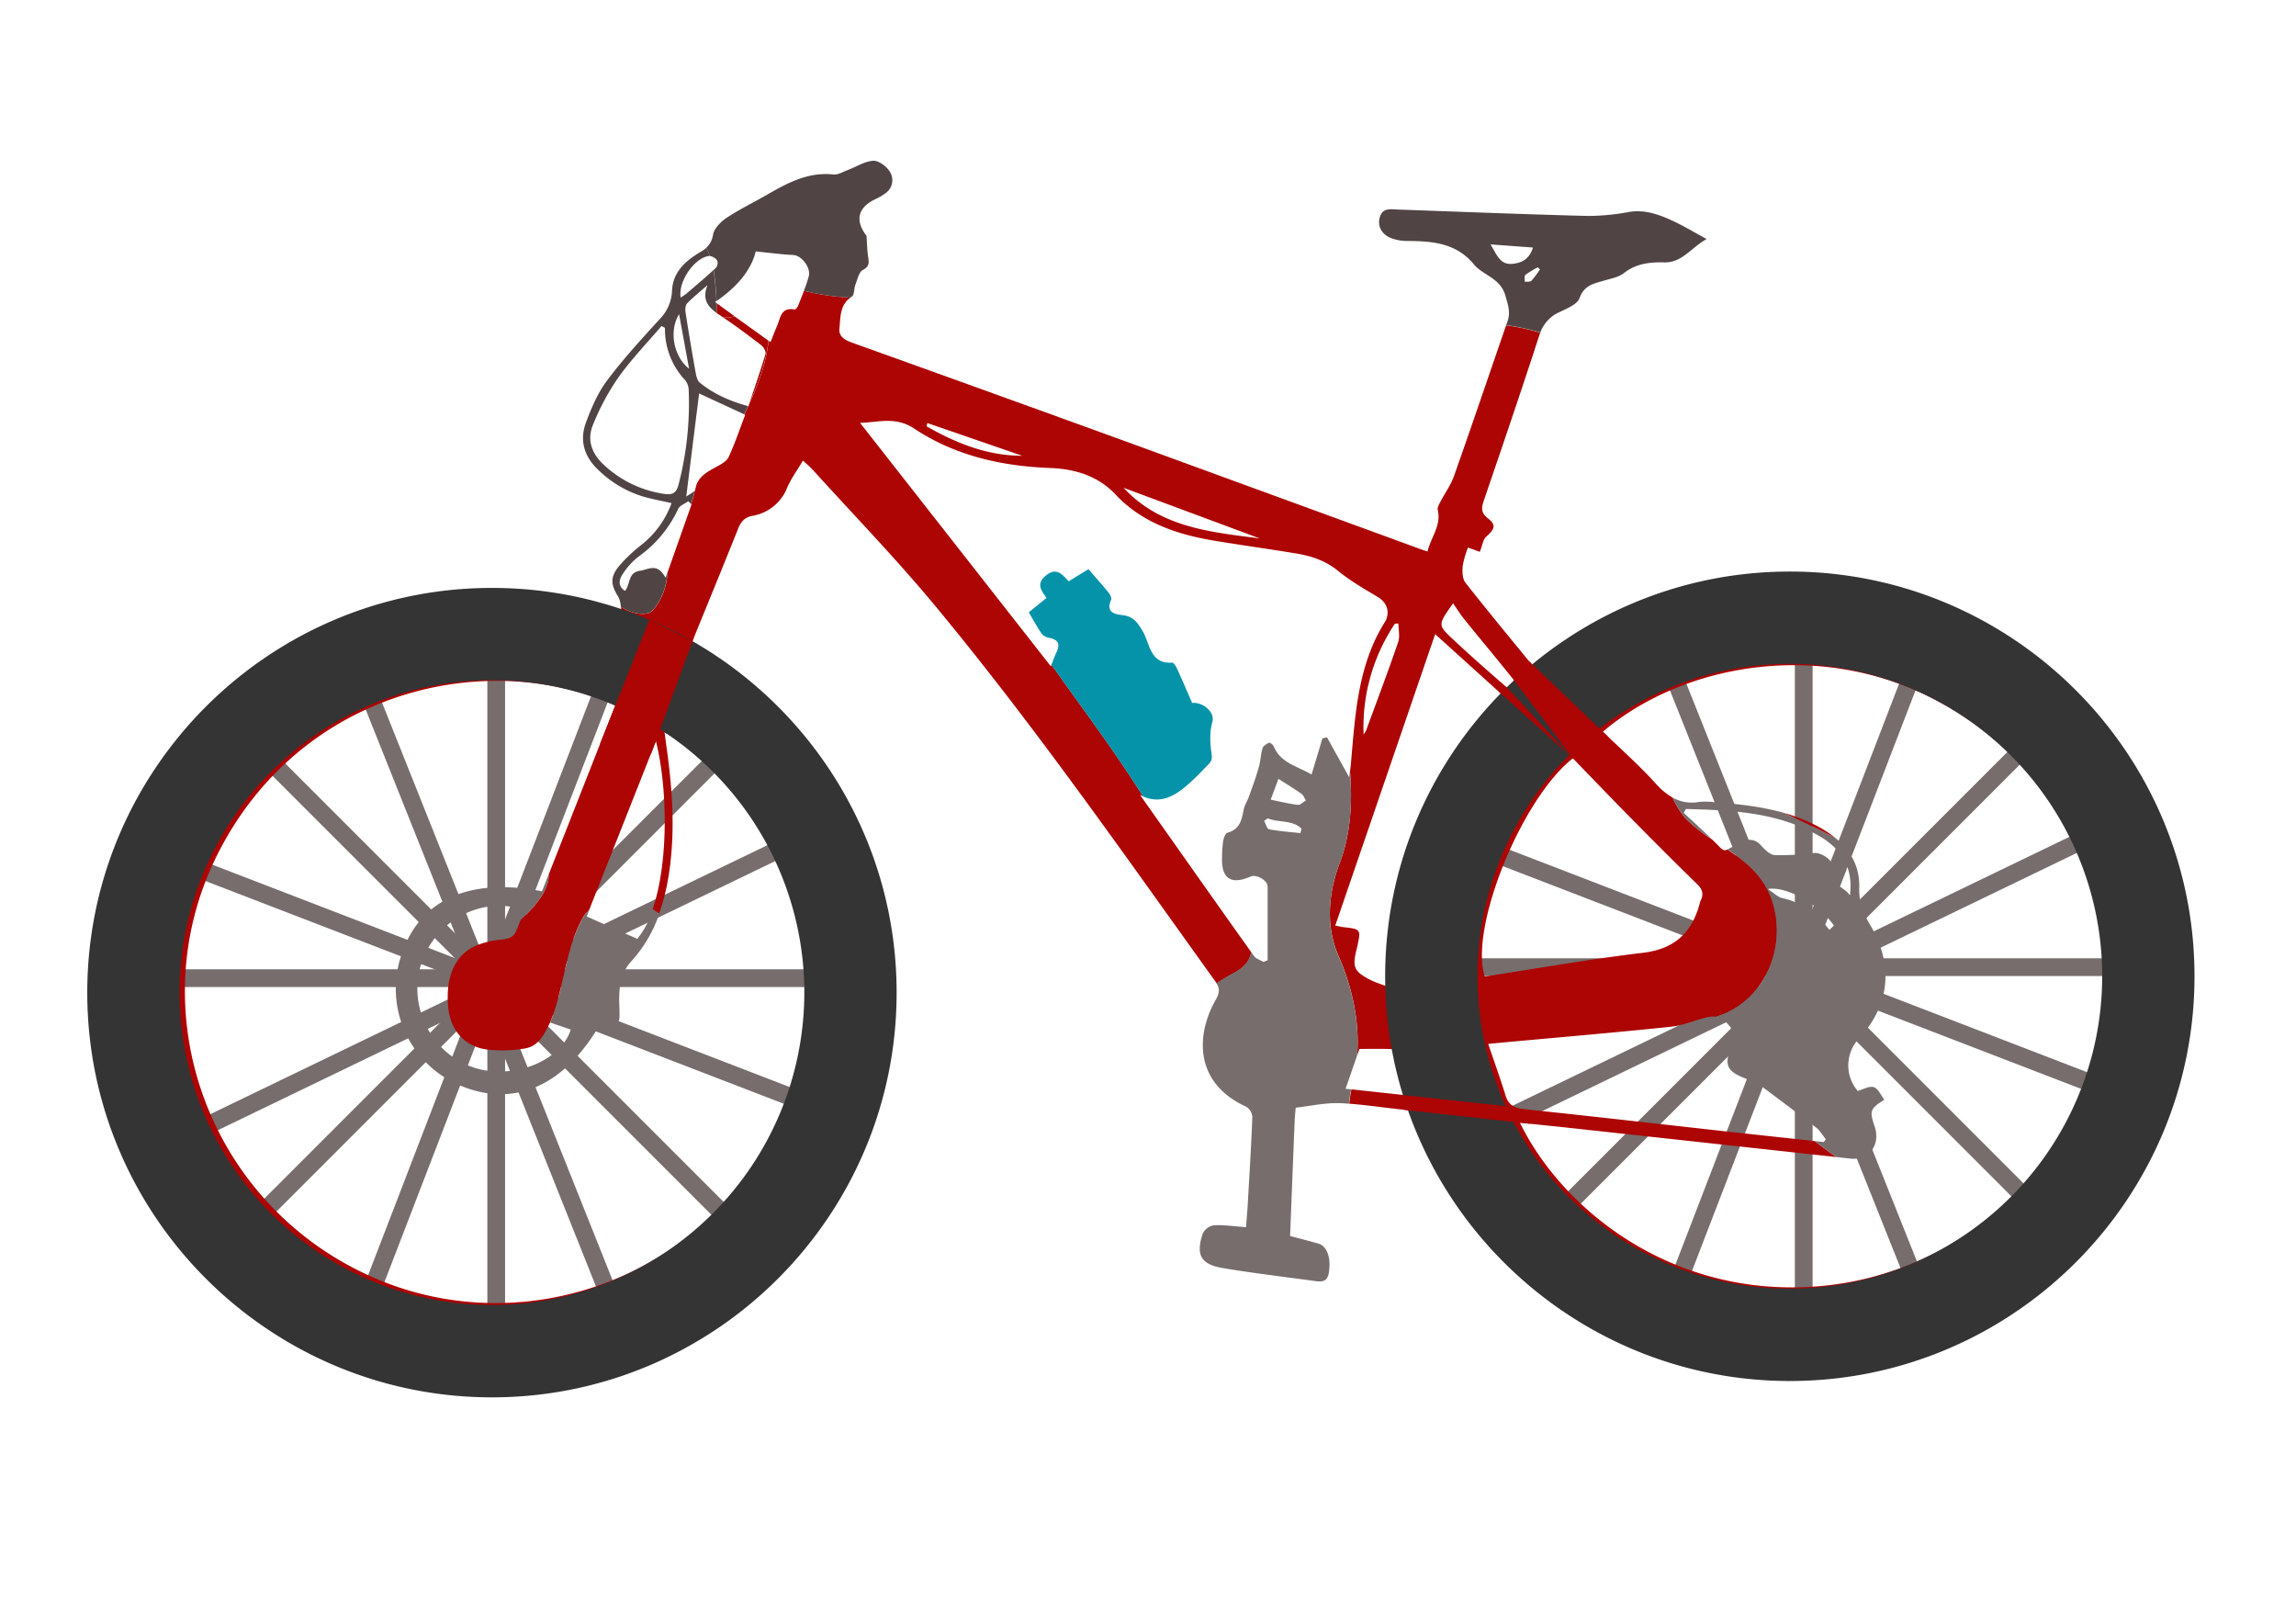 <svg id="fba536d3-d76c-4a63-a077-5b92c6cc2827" data-name="Capa 1" xmlns="http://www.w3.org/2000/svg" viewBox="0 0 841.89 595.28"><rect x="658.13" y="236.32" width="6.5" height="252.44" style="fill:#776d6d"/><rect x="658.13" y="228.35" width="6.5" height="252.44" transform="translate(1015.95 -306.8) rotate(90)" style="fill:#776d6d"/><rect x="652.34" y="234.53" width="6.5" height="252.44" transform="translate(447.11 -357.91) rotate(45)" style="fill:#776d6d"/><rect x="654.88" y="228.35" width="6.5" height="252.44" transform="translate(1374.21 139.93) rotate(135)" style="fill:#776d6d"/><rect x="661.38" y="231.6" width="6.5" height="252.44" transform="translate(1237.35 -133.86) rotate(111.06)" style="fill:#776d6d"/><rect x="657.38" y="231.6" width="6.5" height="252.44" transform="translate(695.62 -392.68) rotate(64.23)" style="fill:#776d6d"/><rect x="654.88" y="232.81" width="6.5" height="252.44" transform="translate(172.94 -212.49) rotate(21.06)" style="fill:#776d6d"/><rect x="654.88" y="232.81" width="6.5" height="252.44" transform="translate(-86.21 269.59) rotate(-21.76)" style="fill:#776d6d"/><rect x="178.7" y="240.35" width="6.5" height="252.44" style="fill:#776d6d"/><rect x="178.7" y="232.38" width="6.5" height="252.44" transform="translate(540.54 176.66) rotate(90)" style="fill:#776d6d"/><rect x="172.91" y="238.56" width="6.5" height="252.44" transform="translate(309.53 -17.72) rotate(45)" style="fill:#776d6d"/><rect x="175.45" y="232.38" width="6.5" height="252.44" transform="translate(558.62 485.81) rotate(135)" style="fill:#776d6d"/><rect x="181.94" y="235.63" width="6.5" height="252.44" transform="translate(589.42 319.03) rotate(111.06)" style="fill:#776d6d"/><rect x="177.95" y="235.63" width="6.5" height="252.44" transform="translate(428.27 41.34) rotate(64.23)" style="fill:#776d6d"/><rect x="175.45" y="236.83" width="6.5" height="252.44" transform="translate(142.38 -39.96) rotate(21.06)" style="fill:#776d6d"/><rect x="175.45" y="236.83" width="6.5" height="252.44" transform="translate(-121.87 92.13) rotate(-21.76)" style="fill:#776d6d"/><path d="M146.86,351.11a38.42,38.42,0,0,0,21.42,46.66c19.94,8.63,38.59.58,51.79-22.36,7.63.65,7.25.66,7-7.49-.2-5.41.44-11.16,4.37-15.44a50,50,0,0,0,10.34-17.59c-.77-.53-1.56-1.05-2.37-1.54a32.91,32.91,0,0,1-5.72,10.85L215.15,336l.88-2.25a11.91,11.91,0,0,0-2,2.29c-6.82,11.59-7.13,26.9-12.34,38.95l.05-.11,7.53,2.58C205.8,388.93,188.17,396,174,391.47c-15.6-4.93-24.58-22.34-19.58-38,5.14-16.06,22.22-25.16,37.84-19.86-.2.5-.38,1-.57,1.51L193,335l-1.34.17-.75,2c4.81-4.27,10.5-10.61,10.3-16.65l-2.46,6.24C171.53,321.5,153.25,330.15,146.86,351.11Z" style="fill:#776d6d"/><path d="M789.27,294.63c-39.52-80.32-137.74-107.3-212.74-58.4-4.32,2.82-8.42,6-13.23,9.41-8.81-10.8-17.53-21.29-25.95-32-1.15-1.46-1.21-4.17-1-6.21a35.45,35.45,0,0,1,1.92-6.7l4.33,1.58c1-2.39,1.17-4.47,2.32-5.51,3.23-2.91,3.78-4.31.64-6.79-2.59-2-2.38-3.86-1.47-6.52,6.88-20.14,13.76-40.28,20.32-60.52.11-.35.24-.67.37-1a80.58,80.58,0,0,0-12.52-2.7c-6.35,18.39-12.59,36.81-19.07,55.15-1.22,3.45-3.47,6.53-5.17,9.81-.44.84-1,1.92-.84,2.71,1.4,5.8-2.53,10-3.74,15.25-1.36-.45-2.14-.69-2.91-1q-52-19-104-38-51.87-18.85-103.8-37.46c-2.75-1-5.29-2.18-4.93-5.39.44-4,.08-8.36,4-11.22a89.17,89.17,0,0,1-17-2.51c-.7,1.84-1.44,3.66-2.15,5.48-.22.57-1,1.46-1.3,1.39-5.07-1-5.16,3.18-6.44,6.08-.78,1.77-1.45,3.58-2.37,5.87l-.74-.53c-.84,8.28-3.67,15.79-7,23-.12.35-.24.69-.35,1.05l-.12,0c-.47,1-.94,2-1.42,3l.34.16c-2,5.13-3.73,10.46-6.11,15.5-.79,1.67-3.08,2.77-4.89,3.77-3.29,1.84-6.46,3.55-7.24,7.76l0-.08,0,.08c0,.11,0,.21-.06.32a.77.77,0,0,1-.14.36,51.28,51.28,0,0,1-1.38,5l.14.14c-2.82,8-5.65,16-8.81,24.93-.32,5.51-2.33,10.74-5.72,14.13-1.9,1.9-7.4,1.09-11.37-1.56.09.8.19,1.67.36,2.62-78.49-24.49-157.6,17.12-183.27,89.72a145.63,145.63,0,0,0,73.45,179.91c66.67,32.73,146.5,9.9,187.26-54,19.42-30.46,26.2-64,20.45-99.66-7.45-46.14-32.47-80.57-72.38-104.66.47-1.32.85-2.51,1.31-3.66,5.26-12.92,10.58-25.82,15.75-38.78,1-2.56,2.33-4.26,5.21-4.82a16.66,16.66,0,0,0,12.85-10.39c1.43-3.32,3.65-6.32,5.75-9.87,1.33,1.22,2.52,2.16,3.53,3.28,15.05,16.61,30.68,32.73,45,50,36.64,44.2,69.42,91.33,102.89,137.92.13.18.22.34.33.51C448,359.3,450,358.14,452,357c4.42-2.21,6.4-4.91,6.78-7.94C445.33,330.19,432,311.22,418,291.4c.38.21.76.39,1.14.56-10.42-16.63-22.4-32.45-33.58-48.25l-.23.58L315.34,155c6.16,0,12.85-2.54,19.8,2.08,15.08,10,32,13.81,50.09,14.51,8.63.34,17.23,2.68,23.89,9.78,9.78,10.42,22.81,14.68,36.56,16.93,9.88,1.62,19.8,3,29.66,4.62,5.57.94,10.76,2.64,15.35,6.41,4.42,3.63,9.47,6.52,14.4,9.47,3.05,1.81,4.49,4.71,3.31,8a3.53,3.53,0,0,1-.31.78c-10.31,16.14-11.16,34.57-12.78,52.81-.07.75-.17,1.51-.29,2.36.94,11.72.18,23.69-4,34.19-4,11-5,23,0,34,4.75,11.08,7.6,23.4,6.61,36,.27-.79.55-1.57.83-2.39,4.14,0,8.75-.09,13.34.09a3.15,3.15,0,0,1,2.2,1.9c1.34,4.83,2.44,9.73,3.78,15.25l-22.26-2.43c-.33,1.76-.59,3.53-.79,5.28,7.15.52,14.28,1.69,21.43,2.33,2.78.25,4.12,1.36,5.16,3.94C552,487.51,636.05,523.61,712.52,493.21,790,462.39,826,369.27,789.27,294.63ZM287.83,406.07c-23.77,59.75-93.45,88.07-151.91,61.85-59.53-26.69-85.15-97.11-56.15-154.73,30.37-60.34,98.77-75.76,145.81-54.55q-12.2,31-24.37,61.91c.2,6-5.49,12.38-10.3,16.65-.63,1.71-1.28,3.4-2.06,5A4.66,4.66,0,0,1,186,344.1c-1.75.47-3.64.42-5.42.8a32.44,32.44,0,0,0-5.66,1.63c-7.91,3.21-11.66,11.37-10.57,22.73.8,8.38,5.86,14.36,14.17,15.51a49.84,49.84,0,0,0,13.79-.36c5.16-.74,7.26-5.2,9.34-9.46,5.21-12.05,5.52-27.36,12.34-38.95a11.91,11.91,0,0,1,2-2.29c8.11-20.49,16.23-41,24.52-62,4.34,17.29,4.65,44.49-1.19,61.61.81.49,1.6,1,2.37,1.54A76,76,0,0,0,245,322.1c2.72-16,1.67-32-.57-48-.25-1.78-.48-3.56-.76-5.64C282.05,290.35,311,348,287.83,406.07Zm51.9-249.78.3-1.2,34.8,12C362,167.11,350.59,162.45,339.73,156.29ZM412,178.84l49.9,18.55C443.84,195.06,425.53,193.43,412,178.84Zm120.8,42.34c1.37,1.95,2.62,4,4.11,5.83,6,7.44,12.17,14.78,18.15,22.26.67.85.55,2.34.8,3.52-1.2-.29-2.71-.22-3.54-.94-6.7-5.82-13.37-11.66-19.83-17.74C527.15,229.09,527.29,229,532.8,221.18Zm-21.32,7.47,1.29-.06c0,2.29.6,4.79-.1,6.84-3.74,10.88-7.81,21.65-11.78,32.45a7.44,7.44,0,0,1-.89,1.37A68.15,68.15,0,0,1,511.48,228.65Zm-.26,133.9c-3.59-1.36-6.72-2.18-9.49-3.68-5.22-2.84-5.78-4.51-4.44-10.3.12-.55.29-1.09.41-1.64,1.36-6.17,1.22-6.35-5-7-.54-.06-1.07-.2-3.09-.6l36.63-106.84,26.16,23.65C524.4,285.72,510.8,321.07,511.22,362.55ZM576.73,278c6.77,7,13.56,14.08,20.47,21.09,8.31,8.42,16.64,16.83,25.13,25.07,1.94,1.89,2.4,3.58,1.32,5.89a4.43,4.43,0,0,0-.3.79c-2.79,10.94-9.17,17.08-21,18.48-19.42,2.31-38.7,5.74-57.92,8.68C538.66,340.32,557.79,292.91,576.73,278ZM769.41,379.73A114.13,114.13,0,0,1,667.46,471.5c-54,4.78-94.57-28-110.14-59.89,7,.73,13.62,1.39,20.23,2.11l95.84,10.48c-2.72-1.88-5.39-3.89-8-5.88L634.72,415c-25.35-2.82-50.68-5.71-76-8.39-3.54-.37-5.61-1.56-6.68-5-1.88-6.14-4.07-12.18-6.35-18.9l5.32-.51c20.62-1.89,41.26-3.64,61.85-5.8,4.68-.49,9.16-2.66,13.82-3.59a8.32,8.32,0,0,1,2.56-.06c19.15-5.65,27.62-29,18.8-46.66-3.66-6.8-9-10.86-14.62-14.62-1.83.75-2-.25-5.6-3.67A62,62,0,0,1,618,300a34.94,34.94,0,0,1-4.7-7.58,25.74,25.74,0,0,1-6.27-5.26c-6-6.62-12.8-12.61-19.3-18.91,29.24-24.79,79-33.88,121.26-12C755,280,779.2,329.84,769.41,379.73Z" style="fill:#ad0404"/><path d="M493.39,399.17c1.44-4.14,2.79-8,4.22-12.18,1-12.59-1.86-24.91-6.61-36-5-11-4-23,0-34,4.2-10.5,5-22.47,4-34.19-.09.64-.19,1.33-.3,2.14l-8.12-14.62-1.67.37c-1.27,4.23-2.53,8.46-4,13.26-5.14-3.08-11.27-4.1-13.85-10.3-.25-.62-1.4-1.5-1.72-1.35-.94.42-2.12,1.17-2.38,2-.69,2.27-.73,4.73-1.39,7-1,3.6-2.33,7.12-3.58,10.66-.61,1.71-1.68,3.3-2,5.05-.69,3.72-1.48,7.09-5.86,8.26-.77.21-1.42,1.91-1.62,3a46.28,46.28,0,0,0-.41,5.9c-.35,7.89,3.25,10.36,10.45,7.19,2.17-.95,6.25,1.39,6.26,3.68,0,9,0,18,0,27l-1.54.61c-1.17-.7-2.73-1.12-3.45-2.14l-1.1-1.54c-.38,3-2.36,5.73-6.78,7.94-2,1.14-4,2.3-5.9,3.51,1.26,2,1.13,3.68-.19,6-7.08,12.27-8.52,30.41,11.15,39.35a4.79,4.79,0,0,1,2.2,3.73c-.41,10.85-1.09,21.69-1.71,32.52-.15,2.6-.4,5.19-.61,7.88-4.32-.31-8.12-.89-11.88-.69a5.55,5.55,0,0,0-4,3.11c-2.59,7.74-.66,11.23,7.38,12.58,11,1.84,22,3.15,33.07,4.65,2.54.35,5.14.91,5.79-2.89.9-5.23-.55-9.78-3.76-10.71-3.36-1-6.76-1.83-10.44-2.82.57-14.32,1.12-28.39,1.69-42.46.05-1.25.2-2.49.38-4.57,5.41-.61,10.8-1.87,16.13-1.65,1.13,0,2.25.11,3.38.19.2-1.75.46-3.52.79-5.28Zm-16.57-93.74c-3.84-.42-7.71-.68-11.49-1.4-.77-.14-1.21-2-1.81-3.08l1.33-.94c4,1.68,9,.48,12.38,3.79C477.09,304.34,477,304.88,476.82,305.43Zm-.89-10.36c-3.16-.36-6.28-1.14-10-1.89,1-2.7,1.8-4.84,2.83-7.64,3.28,2.1,5.93,3.68,8.43,5.46.76.53,1.12,1.62,1.66,2.46C477.88,294,476.83,295.17,475.93,295.07Z" style="fill:#776d6d"/><path d="M687.38,412.93c-1.93-5.7-1.66-6.49,3.52-9.71-3.47-5.65-3.47-5.65-9.68-3.23a14.38,14.38,0,0,1,.19-19c11.5-12.19,13.15-27.06,4.33-41.9-2.55-4.29-4.14-8.22-4-13.59.26-8.05-3.37-13.95-8.93-18.42-6.2-3.12-12.46-6.18-18.79-9.08-8-2.28-16.31-3.2-24.68-3.81A26.89,26.89,0,0,0,623,294a14.36,14.36,0,0,1-9.74-1.62A34.94,34.94,0,0,0,618,300a62,62,0,0,0,9.78,7.71l-.56-.53q-4.9-4.6-9.84-9.18l.8-1.41c16.84.43,33.65,1.15,48.85,9.88,8.23,4.73,12.63,11.77,11.28,21.8-2.15-3.45-8.34-4-6.55-10.35.69-2.45-3.92-5.48-6.64-5.19a93,93,0,0,1-14.33.76c-1.75-.08-3.67-2-5-3.47-2.45-2.68-4.7-2.56-7.78-1-2.35,1.18-3.67,2-4.59,2.38,5.66,3.76,11,7.82,14.62,14.62,8.82,17.63.35,41-18.8,46.66a4.71,4.71,0,0,1,2.91,1.18c1.86,2.26,4.77,4.3,3.11,8.42-3.49,8.68-2.3,10.72,6.8,13.85a9.5,9.5,0,0,1,2.66,1.23c7.1,5.29,14.21,10.59,21.19,16,1.44,1.12,2.4,2.87,3.58,4.33l-.76,1-3.27-.36c2.58,2,5.25,4,8,5.88l5.05.55C685.33,425.5,689.68,419.72,687.38,412.93Zm-13-67.07c-1.12-1.55-2-2.86-3-4.16-4.54-6.19-10.16-10.76-17.89-12.46-1.64-.37-3-1.85-5.31-3.31C658.25,324.31,676.15,338.35,674.41,345.86Z" style="fill:#776d6d"/><path d="M665.78,302.56A64,64,0,0,0,654.05,298c6.33,2.9,12.59,6,18.79,9.08A41.91,41.91,0,0,0,665.78,302.56Z" style="fill:#ad0404"/><path d="M385.51,243.71c11.18,15.8,23.16,31.62,33.58,48.25,5.52,2.44,9.94.64,13.79-2.17s7.22-6.52,10.66-10a3.7,3.7,0,0,0,.8-2.77c-.56-4.14-1-8.07.22-12.37,1-3.76-3.74-7.37-7.43-6.93-1.88-4.32-3.67-8.51-5.57-12.64-.39-.85-1.24-2.19-1.8-2.15-8.07.56-8.14-7-10.62-11.29-2-3.44-3.59-5.66-7.55-6.12-3.16-.36-6.14-1.16-4.16-5.63.27-.61-.34-1.87-.89-2.55-2.3-2.84-4.74-5.56-7.43-8.68l-7.26,4.46c-2.4-2.66-4.57-5.25-8.42-2.06-3.47,2.89-1.78,5.3.31,8.13l-6.51,5.3c1.64,2.76,3.1,5.47,4.84,8a4.8,4.8,0,0,0,2.77,1.36c3.34.8,4,2.32,2.46,5.49C386.54,240.93,386,242.56,385.51,243.71Z" style="fill:#0593aa"/><path d="M239,224c3.39-3.39,5.4-8.62,5.72-14.13-.23.64-.46,1.28-.69,1.94-3-5.62-6.19-3-9.41-2.55-4.49.69-3.41,5-5.45,7.37-2.78-1.8-2.15-4.25-.8-6.22a25.86,25.86,0,0,1,5.93-6.48,44,44,0,0,0,14.37-17.36c.59-1.25,2.45-1.89,3.72-2.81l1,1a51.28,51.28,0,0,0,1.38-5c-.48.8-2,1.44-3.14,2.29,1.68-13.43,3.2-25.66,4.72-37.81l16.52,7.65c.48-1,.95-2,1.42-3-6.69-1.86-12.64-4.45-17.75-8.66-.9-.75-1.23-2.4-1.47-3.7q-2-11-3.69-22c-.17-1.08-.08-2.64.57-3.31,2.32-2.38,4.95-4.47,7.46-6.68-2,5.1,0,7.86,3.58,10.34q-.14-1.89-.24-3.75l-.58-.42.53-.37A98.72,98.72,0,0,0,261.62,99c-3.25,3-6.6,5.8-9.94,8.66-.51.44-1.12.77-2.09,1.43-1-5.92,5.06-14.56,10.4-15.25a1,1,0,0,1,.3,0,25.15,25.15,0,0,0-1.27-3,10.34,10.34,0,0,1-1.71,1.24c-5.56,3.3-10.59,7.31-10.89,14.54a15.71,15.71,0,0,1-4.6,10.45c-6.64,7.28-13.33,14.57-19.22,22.43-3.4,4.53-5.74,10-7.73,15.38-2.41,6.5-.75,12.41,4.43,17.32a40.16,40.16,0,0,0,17.36,10.08c3.08.83,6.23,1.42,9.58,2.17a34.43,34.43,0,0,1-11.14,15.38,55,55,0,0,0-8.22,7.84c-3.26,4-2.87,6.85-.15,11.16a8.66,8.66,0,0,1,.9,3.62C231.6,225.09,237.1,225.9,239,224Zm10-108.82,3.67,20C247.08,130.83,245.15,121.46,249,115.18Zm-5.57,65.87a40.83,40.83,0,0,1-22.39-11c-4.24-4.09-5.79-9-3.64-14.23a88.2,88.2,0,0,1,9.3-17.38c4.76-6.69,10.53-12.65,15.86-18.92l1.26.69a27.31,27.31,0,0,0,7.48,19.24,6.3,6.3,0,0,1,1.24,3.81,118.46,118.46,0,0,1-3.72,34.35C248,180.77,246.59,181.56,243.46,181.05Z" style="fill:#514444"/><path d="M265.07,116.31c4.82,3.23,9.46,6.73,14.07,10.25.87.67,1.81,2.38,1.54,3.25-1.78,6-3.83,11.85-5.92,18.07,3.3-7.19,6.13-14.7,7-23L269.38,116A11.14,11.14,0,0,1,265.07,116.31Z" style="fill:#ad0404"/><path d="M263,95.5a2.88,2.88,0,0,1-.51,2.72c-.27.26-.55.5-.82.75a98.72,98.72,0,0,1,1.08,11.39c7.31-5.06,12.63-11.11,14.36-18.19,5.18.52,9.45,1.12,13.73,1.31,3,.14,6.62,4.55,5.69,7.92-.49,1.76-1.1,3.49-1.75,5.21a89.17,89.17,0,0,0,17,2.51c.19-.14.37-.27.57-.4,1-.61.75-3,1.33-4.41.74-1.9,1.27-4.59,2.72-5.35,2.48-1.29,2.24-2.7,1.93-4.78-.38-2.55-.41-5.14-.59-7.72C313.53,81,314.32,76.2,321,73a20,20,0,0,0,3.64-2.13,5.81,5.81,0,0,0,1.6-8c-1.18-1.92-4.06-4-6-3.93-3.15.18-6.19,2.2-9.3,3.37-1.77.66-3.66,1.83-5.38,1.65-9.34-1-17,3.22-24.58,7.59-4.84,2.77-9.88,5.21-14.51,8.29-2.14,1.41-4.5,3.79-5,6.09A8.21,8.21,0,0,1,259,90.83a25.15,25.15,0,0,1,1.27,3A4.47,4.47,0,0,1,263,95.5Z" style="fill:#514444"/><path d="M265.07,116.31a11.14,11.14,0,0,0,4.31-.35l-6.63-4.81q.11,1.86.24,3.75c.26.18.52.36.79.53Z" style="fill:#ad0404"/><path d="M571.83,114.42c2.73-1.31,6.53-2.83,7.36-5.15,1.68-4.69,5.16-5.27,8.86-6.36,2.56-.76,5.47-1.26,7.46-2.83,4.48-3.53,9.56-4,14.78-3.88,6.58.1,9.62-5.28,15.49-8.57-4.9-2.65-8.6-4.9-12.51-6.7-5-2.31-10.11-4.16-15.89-3.23a83,83,0,0,1-15.12,1.47c-23.24-.6-46.48-1.52-69.72-2.35-2.7-.1-5.63-.7-6.6,2.84-.93,3.35.73,6,3.52,7.37a16.3,16.3,0,0,0,6.9,1.31c9,.09,17.62.77,24.06,8.55,3.44,4.16,9.83,5,11.62,11.64.88,3.22,1.9,5.87.79,9.09l-.54,1.58a83,83,0,0,1,12.52,2.7A13,13,0,0,1,571.83,114.42ZM546.54,89.6l15.57,1.15c-1.37,4.41-4.32,5.75-7.85,6C550,97,548.87,93.43,546.54,89.6Zm12.56,13.72c0-.87-.24-2.14.22-2.53A35.06,35.06,0,0,1,563.87,98l.8.78a37.24,37.24,0,0,1-3.16,4.18C561.05,103.39,559.92,103.21,559.1,103.32Z" style="fill:#514444"/><path d="M180.39,215.54C98.58,215.54,32,282.1,32,363.91S98.58,512.29,180.39,512.29s148.38-66.56,148.38-148.38S262.21,215.54,180.39,215.54Zm0,262.91A114.54,114.54,0,1,1,294.93,363.91,114.66,114.66,0,0,1,180.39,478.45Z" style="fill:#343434"/><path d="M656.29,209.54c-81.82,0-148.38,66.56-148.38,148.38S574.47,506.3,656.29,506.3s148.38-66.57,148.38-148.38S738.1,209.54,656.29,209.54Zm0,262.92A114.54,114.54,0,1,1,770.83,357.92,114.67,114.67,0,0,1,656.29,472.46Z" style="fill:#343434"/><polygon points="560.57 242.3 589.6 270.06 576.73 278.02 555.06 249.28 560.57 242.3" style="fill:#ad0404"/><polygon points="549.58 253.54 576.73 278.02 552.32 251.85 549.58 253.54" style="fill:#ad0404"/><polygon points="555.79 405.94 514.43 401.47 514.93 406.9 561.14 412.01 555.79 405.94" style="fill:#ad0404"/><polygon points="238.11 227.22 253.94 235.08 238.69 276.45 220.02 272.76 238.11 227.22" style="fill:#ad0404"/></svg>